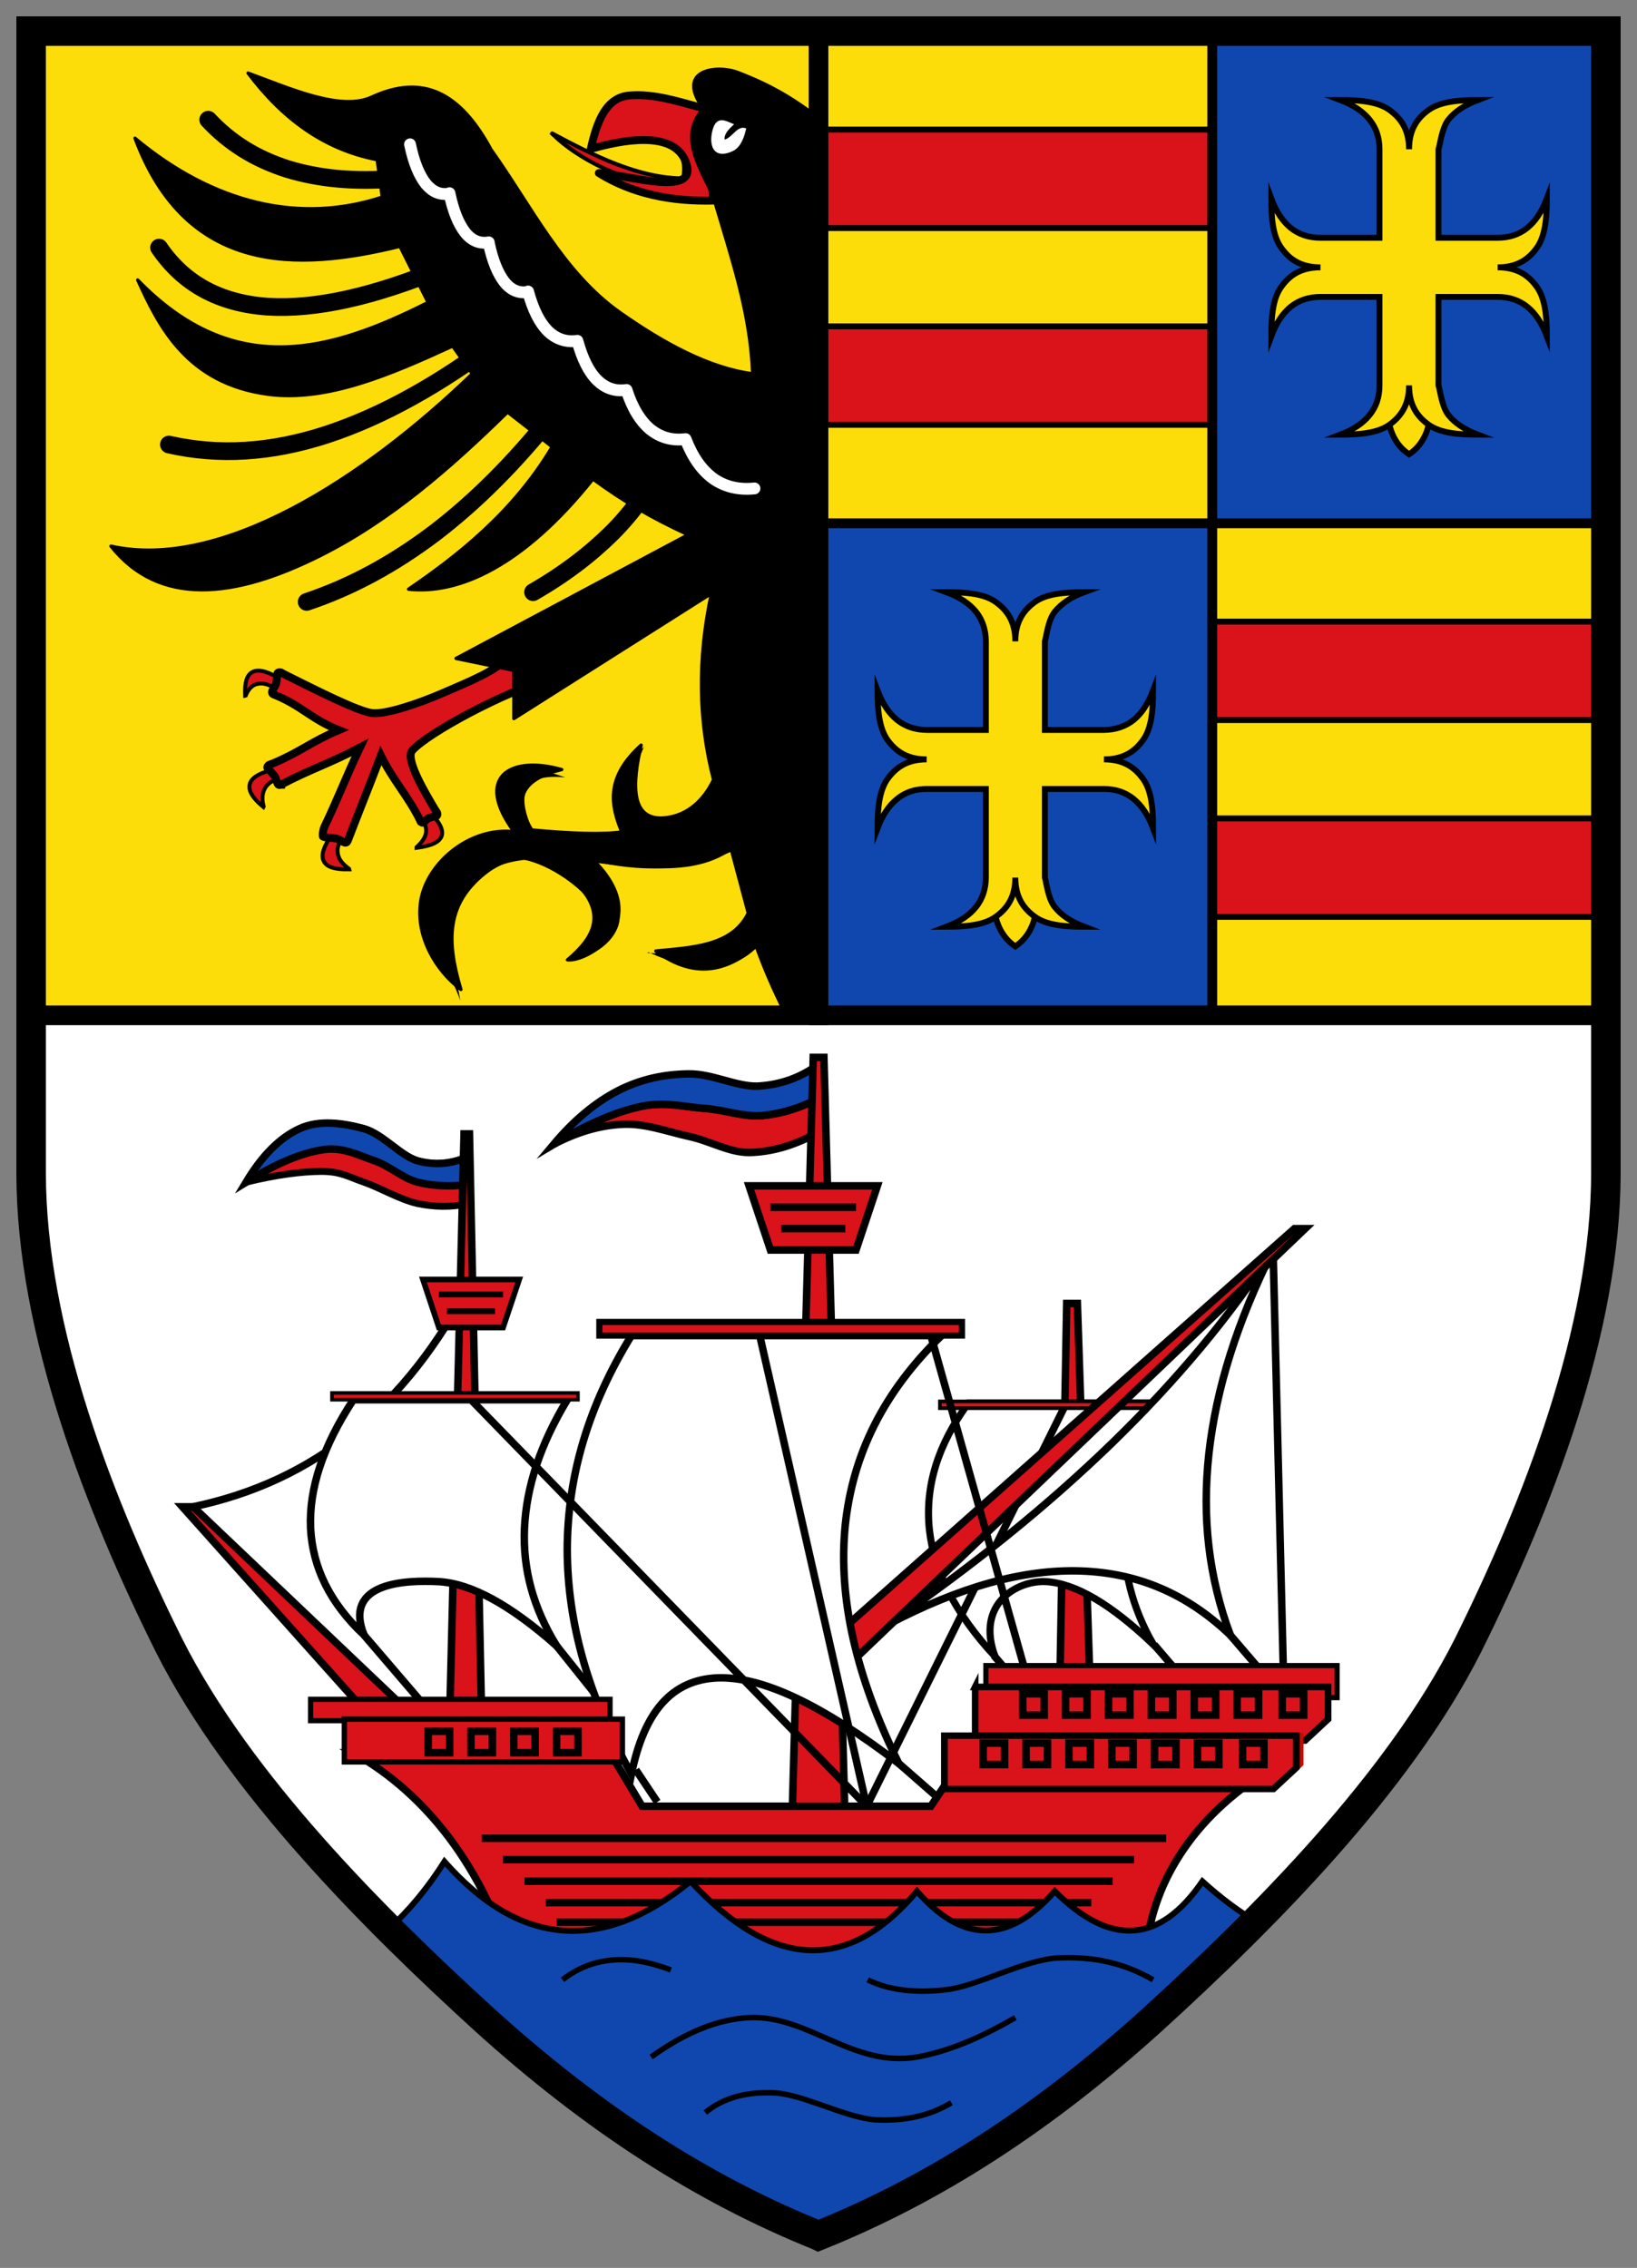 <svg xmlns="http://www.w3.org/2000/svg" height="692.773" width="500"><rect width="100%" height="100%" fill="#808080" stroke="none"/><path d="M250 682.913c-35.38-14.212-68.85-35.847-102.237-66.136-33.344-30.417-74.832-71.822-96.171-114.243-21.169-42.507-42.083-96.17-42.083-144.277V9.51h480.982v348.748c0 48.106-20.957 101.77-42.083 144.277-21.339 42.421-62.827 83.826-96.214 114.243-33.385 30.29-66.814 51.924-102.193 66.136" fill="#fff" fill-rule="evenodd"/><path d="M370.267 159.848H490.49V9.505H370.267z" fill="#0f47af" fill-rule="evenodd"/><path d="M370.267 159.848H490.49V9.505H370.267z" fill="none" stroke="#000" stroke-width=".042" stroke-linecap="round" stroke-linejoin="round" stroke-miterlimit="10"/><path d="M424.354 114.754c0 5.981-1.017 10.945 0 15.018 1.02 4.03 3.012 6.999 6.024 8.993 3.013-1.994 5.006-4.963 6.024-8.993.976-4.073 0-9.037 0-15.018" fill="#e7ab1e" fill-rule="evenodd"/><path stroke-miterlimit="10" d="M424.354 114.754c0 5.981-1.017 10.945 0 15.018 1.02 4.03 3.012 6.999 6.024 8.993 3.013-1.994 5.006-4.963 6.024-8.993.976-4.073 0-9.037 0-15.018z" fill="#fcdd09" stroke="#000" stroke-width="1.804"/><path d="M9.51 310.15H250V9.505H9.51z" fill="#fcdd09" fill-rule="evenodd"/><path stroke-miterlimit="10" d="M9.51 310.15H250V9.505H9.51z" fill="none" stroke="#000" stroke-width=".042"/><path d="M205.118 57.399c-8.23-1.527-15.145-3.393-21.254-6.109-6.109-2.63-11.072-5.939-15.06-9.756l13.278 7.041c6.575 2.759 12.303 4.413 17.35 5.431 5.007.933 9.25.975 12.728.127z" fill="#c80900" fill-rule="evenodd"/><path stroke-miterlimit="10" d="M205.118 57.399c-8.23-1.527-15.145-3.393-21.254-6.109-6.109-2.63-11.072-5.939-15.06-9.756l13.278 7.041c6.575 2.759 12.303 4.413 17.35 5.431 5.007.933 9.25.975 12.728.127z" fill="#da121a" stroke="#000" stroke-width=".421"/><path d="M142.672 353.463c-4.964 2.12-9.926 2.545-15.229 1.103-5.26-1.612-10.478-8.146-16.333-9.8-6.109-1.654-13.574-2.8-19.599 0-6.024 2.758-11.41 8.145-16.332 16.333 9.333-2.248 16.8-3.224 22.866-3.267 5.981 0 8.102 1.528 13.065 3.267 4.837 1.654 10.987 5.303 16.333 6.533 5.303 1.102 10.265 1.146 15.229.127" fill="#da121a" fill-rule="evenodd"/><path stroke-miterlimit="10" d="M142.672 353.463c-4.964 2.12-9.926 2.545-15.229 1.103-5.26-1.612-10.478-8.146-16.333-9.8-6.109-1.654-13.574-2.8-19.599 0-6.024 2.758-11.41 8.145-16.332 16.333 9.333-2.248 16.8-3.224 22.866-3.267 5.981 0 8.102 1.528 13.065 3.267 4.837 1.654 10.987 5.303 16.333 6.533 5.303 1.102 10.265 1.146 15.229.127z" fill="none" stroke="#000" stroke-width="2.104"/><path d="m333.317 525.612-4.241-127.436h-3.267l-2.291 127.436z" fill="#c80900" fill-rule="evenodd"/><path stroke-miterlimit="10" d="m333.317 525.608-4.242-127.435h-3.265l-2.292 127.435h9.8z" fill="#da121a" stroke="#000" stroke-width="2.287"/><path d="M355.249 428.592c-7.55 13.533-11.411 26.048-11.92 38.52-.467 12.387 2.46 23.925 8.95 35.252-12.98-12.345-23.714-18.665-32.707-19.217-8.993-.509-21.592 6.83-15.653 22.866-12.133-13.108-18.666-25.963-20.066-38.902-1.314-12.981 2.502-25.708 11.92-38.519z" fill="#fff" fill-rule="evenodd"/><path stroke-miterlimit="10" d="M355.249 428.59c-7.551 13.533-11.411 26.047-11.92 38.52-.467 12.387 2.46 23.925 8.95 35.252-12.98-12.345-23.713-18.666-32.708-19.218-8.993-.509-21.592 6.83-15.654 22.865-12.131-13.108-18.664-25.961-20.065-38.9-1.315-12.981 2.503-25.709 11.922-38.52z" fill="none" stroke="#000" stroke-width="2.162"/><path stroke-miterlimit="10" d="m325.554 428.887-60.833 122.855m-94.728-48.998 13.066 16.333m169.475-16.673 19.599 22.907m-68.595-19.641 19.598 22.908m-48.616 10.098 26.132 22.865m88.195-179.701 3.267 133.97m-16.333-16.332 19.6 22.865" fill="none" stroke="#000" stroke-width="2.287"/><path d="M287.077 430.161h75.129v-2.078h-75.129z" fill="#c80900" fill-rule="evenodd"/><path stroke-miterlimit="10" d="M287.079 428.08h75.129v2.084h-75.13z" fill="#da121a" stroke="#000" stroke-width="1.093"/><path d="M375.782 499.48c-13.236-12.642-28.211-19.005-45.731-19.6-17.648-.55-36.865 4.836-58.798 16.334 26.302-18.158 48.786-36.356 68.597-55.574 19.684-19.175 35.847-38.562 48.997-58.797-10.987 22.017-17.35 42.168-19.598 62.064-2.164 19.853-.042 37.84 6.533 55.573" fill="#fff" fill-rule="evenodd"/><path stroke-miterlimit="10" d="M375.781 499.478c-13.236-12.643-28.21-19.006-45.73-19.6-17.648-.551-36.865 4.836-58.798 16.332 26.302-18.156 48.786-36.355 68.596-55.572 19.685-19.175 35.847-38.563 48.998-58.797-10.987 22.017-17.35 42.167-19.598 62.063-2.164 19.853-.042 37.841 6.532 55.574z" fill="none" stroke="#000" stroke-width="2.287"/><path d="M251.655 502.746 395.38 375.311h3.266l-146.992 140.5v-13.065" fill="#c80900" fill-rule="evenodd"/><path stroke-miterlimit="10" d="M251.655 502.744 395.38 375.308h3.265L251.654 515.81v-13.066z" fill="#da121a" stroke="#000" stroke-width="2.287"/><path d="M248.855 346.463c-6.958 3.69-13.364 5.388-19.854 5.6-6.49 0-11.92-3.478-18.41-4.878-6.619-1.443-13.703-4.158-20.618-3.734-6.957.34-13.787 2.419-20.83 6.066 9.589-5.77 17.945-9.544 25.709-11.327 7.678-1.909 13.87-.084 20.234.383 6.237.423 11.498 2.545 17.267 2.248 5.727-.509 11.242-2.08 16.883-4.878" fill="#da121a" fill-rule="evenodd"/><path stroke-miterlimit="10" d="M248.856 346.46c-6.959 3.691-13.365 5.388-19.854 5.6-6.491 0-11.92-3.479-18.412-4.879-6.617-1.442-13.702-4.157-20.617-3.732-6.957.34-13.787 2.418-20.83 6.065 9.589-5.77 17.946-9.544 25.708-11.326 7.68-1.91 13.872-.085 20.236.381 6.236.425 11.496 2.547 17.265 2.25 5.727-.51 11.243-2.08 16.884-4.879z" fill="none" stroke="#000" stroke-width="2.287"/><path d="M249.236 335.943c-5.641 2.799-11.156 4.37-16.883 4.878-5.77.297-11.03-1.825-17.267-2.248-6.363-.467-12.556-2.292-20.234-.383-7.764 1.783-16.12 5.558-25.709 11.327 6.195-7.381 12.727-12.768 19.6-16.331 6.957-3.564 14.17-5.05 21.465-5.134 7.17-.17 14.51 3.86 21.042 3.734 6.405-.34 11.962-2.122 17.138-5.515l.848 9.67" fill="#0f47af" fill-rule="evenodd"/><path stroke-miterlimit="10" d="M249.237 335.94c-5.642 2.8-11.158 4.37-16.885 4.878-5.769.298-11.03-1.824-17.265-2.249-6.364-.466-12.557-2.29-20.236-.38-7.762 1.78-16.12 5.556-25.708 11.325 6.194-7.38 12.728-12.769 19.6-16.332 6.957-3.563 14.168-5.048 21.465-5.132 7.17-.17 14.51 3.86 21.042 3.732 6.406-.339 11.963-2.121 17.138-5.514l.848 9.671z" fill="none" stroke="#000" stroke-width="2.287"/><path d="m258.188 558.276-6.533-235.272h-3.266l-6.533 235.272h16.333" fill="#9d5333" fill-rule="evenodd"/><path stroke-miterlimit="10" d="M258.187 558.275 251.655 323h-3.266l-6.533 235.274h16.332z" fill="#da121a" stroke="#000" stroke-width="2.287"/><path d="M192.857 407.975c-13.15 21.38-19.514 42.846-19.599 65.372.085 22.612 6.449 44.884 19.6 68.598 3.902-19.176 12.387-28.763 26.131-29.4 13.702-.551 31.987 8.103 55.532 26.132-13.195-26.81-18.497-50.61-16.376-72.54 2.291-22.018 11.836-41.023 29.441-58.162" fill="#fff" fill-rule="evenodd"/><path stroke-miterlimit="10" d="M192.858 407.973c-13.151 21.38-19.514 42.846-19.6 65.373.086 22.61 6.449 44.882 19.6 68.596 3.902-19.174 12.387-28.763 26.132-29.398 13.702-.552 31.986 8.101 55.53 26.132-13.193-26.812-18.496-50.61-16.374-72.543 2.29-22.016 11.835-41.022 29.44-58.16z" fill="none" stroke="#000" stroke-width="2.287"/><path d="M142.672 361.862c-5.556.68-10.479.425-15.229-.763-4.751-1.358-8.23-4.836-13.066-6.533-4.879-1.612-9.885-4.497-16.332-3.266-6.618 1.102-14.127 4.369-22.866 9.799 4.921-8.188 10.308-13.575 16.332-16.332 6.025-2.8 13.49-1.655 19.6 0 5.854 1.653 11.072 8.187 16.332 9.799 5.303 1.442 10.265 1.018 15.229-1.103z" fill="#0000c3" fill-rule="evenodd"/><path stroke-miterlimit="10" d="M142.672 361.86c-5.556.679-10.478.424-15.229-.764-4.751-1.358-8.23-4.836-13.066-6.533-4.88-1.612-9.884-4.497-16.332-3.266-6.618 1.102-14.126 4.369-22.867 9.799 4.922-8.187 10.31-13.575 16.333-16.332 6.025-2.8 13.49-1.655 19.6 0 5.854 1.653 11.072 8.187 16.332 9.799 5.303 1.443 10.267 1.018 15.229-1.103z" fill="#0f47af" stroke="#000" stroke-width="2.287"/><path stroke-miterlimit="10" d="m111.196 499.478 19.598 22.865" fill="none" stroke="#000" stroke-width="2.287"/><path d="m147.126 525.612-3.732-179.233h-1.655l-4.412 179.233z" fill="#9d5333" fill-rule="evenodd"/><path stroke-miterlimit="10" d="m147.127 525.608-3.733-179.232h-1.654l-4.413 179.232z" fill="#da121a" stroke="#000" stroke-width="2.287"/><path d="m124.26 522.346-65.286-62.064h-3.266l55.487 62.064z" fill="#c80900" fill-rule="evenodd"/><path stroke-miterlimit="10" d="M124.262 522.343 58.974 460.28h-3.266l55.488 62.063z" fill="#da121a" stroke="#000" stroke-width="2.287"/><path d="M94.863 525.612h91.461v-6.533H94.863z" fill="#c80900" fill-rule="evenodd"/><path stroke-miterlimit="10" d="M94.865 519.079h91.462v6.532H94.865z" fill="#da121a" stroke="#000" stroke-width="1.589"/><path stroke-miterlimit="10" d="M143.86 391.64c-9.968 19.175-21.677 34.15-35.931 45.73-14.296 11.497-30.29 18.964-48.955 22.91" fill="none" stroke="#000" stroke-width="2.287"/><path d="M173.258 427.574c-8.272 13.745-12.471 26.599-13.065 39.24-.552 12.642 2.715 24.394 9.799 35.932-14.254-12.599-26.047-19.005-35.931-19.599-9.842-.509-29.398 0-22.866 16.333-10.478-9.884-15.696-20.66-16.332-32.666-.51-12.133 3.733-24.986 13.066-39.24" fill="#fff" fill-rule="evenodd"/><path stroke-miterlimit="10" d="M173.258 427.572c-8.271 13.744-12.472 26.598-13.066 39.24-.55 12.642 2.716 24.392 9.8 35.932-14.254-12.599-26.047-19.005-35.931-19.6-9.842-.509-29.399 0-22.865 16.334-10.479-9.886-15.696-20.66-16.333-32.665-.509-12.134 3.733-24.988 13.066-39.241z" fill="none" stroke="#000" stroke-width="2.287"/><path d="M156.927 600.784c-5.006-15.4-11.37-28.211-19.6-39.241-8.272-10.945-17.902-19.598-29.398-26.132h78.396l9.799 16.333h88.196l6.532-9.8h94.729c-11.582 7.594-20.066 16.247-26.132 26.131-6.024 9.886-9.29 20.576-9.8 32.709" fill="#da121a" fill-rule="evenodd"/><path stroke-miterlimit="10" d="M156.926 600.781c-5.005-15.399-11.368-28.21-19.598-39.24-8.273-10.945-17.902-19.6-29.399-26.132h78.396l9.8 16.333h88.194l6.534-9.8h94.728c-11.581 7.593-20.065 16.248-26.132 26.132-6.024 9.884-9.29 20.574-9.8 32.707z" fill="none" stroke="#000" stroke-width="2.287"/><path d="M105.172 538.21H190.1v-13.065h-84.928z" fill="#da121a" fill-rule="evenodd"/><path stroke-miterlimit="10" d="M105.171 525.145h84.93v13.065h-84.93z" fill="none" stroke="#000" stroke-width="1.633"/><path d="M183.058 407.975h110.764v-4.157H183.058z" fill="#c80900" fill-rule="evenodd"/><path stroke-miterlimit="10" d="M183.058 403.818h110.763v4.158H183.058z" fill="#da121a" stroke="#000" stroke-width="1.878"/><path stroke-miterlimit="10" d="M147.127 561.54h209.055m-202.522 6.534h192.723m-186.191 6.576H339.85m-173.124 6.532h166.591" fill="none" stroke="#000" stroke-width="2.287"/><path d="m228.79 362.244 6.532 19.6h26.13l6.534-19.6h-39.198" fill="#c80900" fill-rule="evenodd"/><path stroke-miterlimit="10" d="m228.789 362.242 6.533 19.597h26.132l6.532-19.597z" fill="#da121a" stroke="#000" stroke-width="2.287"/><path stroke-miterlimit="10" d="m232.055 407.973 32.666 143.769M143.86 427.572 264.72 551.74" fill="none" stroke="#000" stroke-width="2.287"/><path d="m129.183 390.836 4.878 14.679h19.598l4.92-14.679h-29.397" fill="#c80900" fill-rule="evenodd"/><path stroke-miterlimit="10" d="m129.182 390.835 4.878 14.678h19.6l4.92-14.678z" fill="#da121a" stroke="#000" stroke-width="1.715"/><path d="M101.395 427.574h75.13v-2.078h-75.13z" fill="#c80900" fill-rule="evenodd"/><path stroke-miterlimit="10" d="M101.397 425.495h75.13v2.077h-75.13z" fill="#da121a" stroke="#000" stroke-width="1.093"/><path stroke-miterlimit="10" d="m284.32 407.973 29.398 104.57m-78.396-143.768h26.132m-22.865 6.533h19.598m-88.194 211.856h156.792m-195.991-58.288h6.533v6.533h-6.533zm13.066 0h6.533v6.533h-6.533zm13.066 0h6.533v6.533h-6.533zm13.067 0h6.532v6.533h-6.532z" fill="none" stroke="#000" stroke-width="2.287"/><path stroke-miterlimit="10" d="M134.06 395.415h19.599m-17.138 5.132H151.2" fill="none" stroke="#000" stroke-width="1.758"/><path d="M301.119 518.57h107.285v-9.8H301.119z" fill="#c80900" fill-rule="evenodd"/><path stroke-miterlimit="10" d="M301.117 508.77v9.799h107.285v-9.8z" fill="#da121a" stroke="#000" stroke-width="1.575"/><path d="M297.852 515.303v16.374h100.795l7-6.533v-9.841H297.85" fill="#c80900" fill-rule="evenodd"/><path stroke-miterlimit="10" d="M297.854 515.302v16.376h100.795l7-6.533v-9.841H297.853z" fill="#da121a" stroke="#000" stroke-width="2.014"/><path d="M290.343 529.387v16.333h100.753l7.042-6.533v-9.799H290.343" fill="#c80900" fill-rule="evenodd"/><g stroke-miterlimit="10" stroke="#000" fill="#da121a"><path transform="matrix(.125 0 0 .118 -381.324 1239.32)" d="M5358.29-6009.64v138.25h803.76l56.18-55.3v-82.95z" stroke-width="16.549"/><path transform="matrix(.122 0 0 .122 -381.324 1239.32)" d="M5587.12-5793.86h53.67v53.65h-53.67zm107.35 0h53.67v53.65h-53.67zm107.35 0h53.68v53.65h-53.68zm107.35 0h53.33v53.65h-53.33zm107.01 0h53.67v53.65h-53.67zm107.35 0h53.67v53.65h-53.67zm112.92 0h53.68v53.65h-53.68zm-550.34-123.67h53.67v53.65h-53.67zm107.35 0h53.67v53.65h-53.67zm107.35 0h53.67v53.65h-53.67zm107.35 0h53.67v53.65h-53.67zm107.35 0h53.67v53.65h-53.67zm107.35 0h53.67v53.65h-53.67zm112.93 0h53.67v53.65h-53.67zm-1618.28 190.56 53.67 80.48" stroke-width="18.784"/></g><path d="M250 682.913c35.38-14.212 68.81-35.847 102.194-66.136 9.97-9.078 20.66-19.133 31.309-29.908-5.26-3.055-10.65-7.127-16.248-12.176-6.576 9.546-13.49 14.51-21.042 15.018-7.593.51-15.484-3.479-24.052-12.005-7.086 8.06-14 12.005-21.042 12.005-7.084 0-14-3.945-21.042-12.005-10.648 12.6-21.466 18.495-33.088 18.03-11.624-.552-23.417-7.467-36.059-21.043-13.66 11.073-26.472 15.994-39.114 15.018-12.642-1.06-24.435-7.932-36.058-21.041-5.049 7.932-10.606 14.72-16.97 20.532 9.885 9.885 19.769 19.175 28.975 27.575 33.387 30.29 66.857 51.924 102.238 66.136" fill="#0000c3" fill-rule="evenodd"/><path stroke-miterlimit="10" d="M250 682.913c35.38-14.212 68.81-35.847 102.194-66.136 9.97-9.078 20.66-19.133 31.309-29.908-5.26-3.055-10.65-7.127-16.248-12.176-6.576 9.546-13.49 14.51-21.042 15.018-7.593.51-15.484-3.479-24.052-12.005-7.086 8.06-14 12.005-21.042 12.005-7.084 0-14-3.945-21.042-12.005-10.648 12.6-21.466 18.495-33.088 18.03-11.624-.552-23.417-7.467-36.059-21.043-13.66 11.073-26.472 15.994-39.114 15.018-12.642-1.06-24.435-7.932-36.058-21.041-5.049 7.932-10.606 14.72-16.97 20.532 9.885 9.885 19.769 19.175 28.975 27.575 33.387 30.29 66.857 51.924 102.238 66.136z" fill="#0f47af" stroke="#000" stroke-width="1.804"/><path d="M250 159.848h120.267V9.505H250z" fill="#fcdd09" fill-rule="evenodd"/><path d="M250 69.66h120.267V39.583H250z" fill="#da121a" fill-rule="evenodd"/><path stroke-miterlimit="10" d="M250 69.66h120.267V39.583H250z" fill="none" stroke="#000" stroke-width="1.804"/><path d="M250 129.77h120.267V99.695H250z" fill="#da121a" fill-rule="evenodd"/><path stroke-miterlimit="10" d="M250 129.77h120.267V99.695H250z" fill="none" stroke="#000" stroke-width="1.804"/><path d="M370.267 310.15H490.49V159.848H370.267z" fill="#f0ab1e" fill-rule="evenodd"/><path stroke-miterlimit="10" d="M370.267 310.15H490.49V159.848H370.267z" fill="none" stroke="#000" stroke-width=".042"/><path stroke-miterlimit="10" d="M63.598 36.57c6.618 7.084 14.423 11.921 24.053 15.018 9.63 2.97 20.447 4.03 33.089 3.01M48.58 75.64c7.552 11.073 18.454 16.97 33.047 18.03 14.636.933 32.453-3.011 54.131-12.005m-84.166 54.131c15.145 3.435 30.969 2.544 48.107-3.012 17.18-5.643 34.828-15.442 54.088-30.078m15.018 24.053c-11.667 14.594-23.418 26.387-36.059 36.06-12.641 9.544-25.496 16.502-39.07 21.04m108.217-42.082c-3.605 7.51-8.441 14.465-15.017 21.042-6.618 6.533-14.466 12.556-24.053 18.071" fill="none" stroke="#000" stroke-width="5.411" stroke-linecap="round"/><path stroke-miterlimit="10" d="M215.426 645.327c5.388-4.455 12.345-6.406 21.042-6.024 8.696.38 21.72 7.55 30.883 8.23 9.079.466 16.672-1.273 23.247-5.218m-91.716-13.958c10.605-7.636 20.447-11.58 30.077-12.047 18.03-.721 31.604 15.356 51.118 12.047 9.078-1.612 18.921-5.556 30.035-12.047m-45.095-11.54c6.364 3.098 14.17 4.158 24.054 3.013 9.842-1.146 23.798-9.29 34.49-9.715 10.605-.467 19.98 1.654 28.633 6.703m-180.378-.001c4.54-3.563 9.503-5.514 15.06-6.023 5.558-.551 11.412.509 18.03 3.012" fill="none" stroke="#000" stroke-width="1.684"/><path d="M207.281 46.243c1.867 2.417 2.164 5.854.892 10.478-6.874-.255-14.807.042-21.297-2.122 8.018 5.176 21.423 6.576 30.799 5.854 1.102-.085 1.4-1.06.679-2.545-.68-1.356-1.359-2.715-1.952-4.072-1.867-4.03-4.54-7.042-4.963-10.436-.425-3.393.424-6.66 2.46-9.842-10.563-4.03-18.453-5.006-24.01-3.012-5.558 2.037-8.528 6.958-9.037 15.06 5.642-2.163 10.605-3.139 15.017-3.012 4.455.085 9.333 1.146 11.412 3.649" fill="#da121a" fill-rule="evenodd"/><path stroke-miterlimit="10" d="M207.281 46.243c1.867 2.417 2.164 5.854.892 10.478-6.874-.255-14.807.042-21.297-2.122 8.018 5.176 21.423 6.576 30.799 5.854 1.102-.085 1.4-1.06.679-2.545-.68-1.356-1.359-2.715-1.952-4.072-1.867-4.03-4.54-7.042-4.963-10.436-.425-3.393.424-6.66 2.46-9.842-10.563-4.03-18.453-5.006-24.01-3.012-5.558 2.037-8.528 6.958-9.037 15.06 5.642-2.163 10.605-3.139 15.017-3.012 4.455.085 9.333 1.146 11.412 3.649z" fill="none" stroke="#000" stroke-width="1.203"/><path d="M130.795 247.493c3.266 3.351 4.751 5.854 4.115 7.847-.68 1.952-3.183 3.055-7.68 3.649v-.17c1.91-1.782 2.885-3.308 2.928-5.048 0-1.74-.934-3.394-2.8-5.133l3.435-1.145" fill="#c80900" fill-rule="evenodd"/><path stroke-miterlimit="10" d="M130.795 247.493c3.266 3.351 4.751 5.854 4.115 7.847-.68 1.952-3.183 3.055-7.68 3.649v-.17c1.91-1.782 2.885-3.308 2.928-5.048 0-1.74-.934-3.394-2.8-5.133l3.435-1.145z" fill="#da121a" stroke="#000" stroke-width="1.203"/><path d="M86.124 207.7c-4.074-2.502-6.83-3.35-8.781-2.544-1.91.848-2.672 3.138-2.46 7.338l.169-.042c.933-2.249 2.206-3.393 3.988-3.606 1.738-.297 3.818.509 6.405 2.248l.679-3.393" fill="#da121a" fill-rule="evenodd"/><path stroke-miterlimit="10" d="M86.124 207.7c-4.074-2.502-6.83-3.35-8.781-2.544-1.91.848-2.672 3.138-2.46 7.338l.169-.042c.933-2.249 2.206-3.393 3.988-3.606 1.738-.297 3.818.509 6.405 2.248l.679-3.393z" fill="none" stroke="#000" stroke-width="1.203"/><path d="M84.13 234.894c-4.667 1.103-7.212 2.544-7.805 4.496-.637 1.909.678 4.285 4.115 7.126l.084-.169c-.678-2.418-.34-4.412.551-5.812 1.02-1.484 2.589-2.46 5.176-2.926z" fill="#c80900" fill-rule="evenodd"/><path stroke-miterlimit="10" d="M84.13 234.894c-4.667 1.103-7.212 2.544-7.805 4.496-.637 1.909.678 4.285 4.115 7.126l.084-.169c-.678-2.418-.34-4.412.551-5.812 1.02-1.484 2.589-2.46 5.176-2.926z" fill="#da121a" stroke="#000" stroke-width="1.203"/><path d="M101.692 254.408c-2.672 3.86-3.775 6.66-2.841 8.57.848 1.865 3.393 2.671 7.805 2.586l-.042-.17c-2.036-1.527-3.182-2.884-3.436-4.708-.34-1.782.466-3.606 1.951-5.642l-3.436-.636" fill="#da121a" fill-rule="evenodd"/><path stroke-miterlimit="10" d="M101.692 254.408c-2.672 3.86-3.775 6.66-2.841 8.57.848 1.865 3.393 2.671 7.805 2.586l-.042-.17c-2.036-1.527-3.182-2.884-3.436-4.708-.34-1.782.466-3.606 1.951-5.642z" fill="none" stroke="#000" stroke-width="1.203"/><path d="M132.746 247.07c-2.291-3.947-9.206-15.146-6.83-17.82 4.708-5.302 27.913-17.859 41.658-21.719-7.424-7.084-11.878-7.255-11.878-7.255-3.903 4.71-13.193 8.231-20.405 11.412-7.127 3.098-17.054 6.49-21.423 6.152-4.37-.382-18.072-7.425-26.726-11.71-.383-.21-.806-.38-1.4-.762-.467-.086-.764 0-.975.254-.17.255-.086.722-.17 1.315-.085.551-.127 1.443-.34 2.122-.254.678-.848 1.441-1.06 1.909-.17.423-.128.551-.042.763.042.17.212.339.466.382l.043.042c8.484 3.394 11.326 7.509 19.81 10.86-8.526 3.606-11.369 6.449-19.896 10.096-.466.17-.975.34-1.442.552-.381.297-.552.551-.467.891.086.297.467.509.892.975.34.425 1.017 1.06 1.4 1.655.338.636.509 1.613.763 2.036.17.424.297.51.509.552.212.085.509-.085.637-.085 0-.043.042-.043.042-.043 9.248-4.836 14.848-6.447 24.053-11.326-4.496 9.46-6.49 15.06-10.988 24.478-.126.254-.636 2.544-.297 2.757.297.212 1.697.34 2.292.381.594.086 1.442.128 2.163.34.68.212 1.443.849 1.909 1.018.425.17.551.128.764.042.17-.042.339-.38.381-.466 0-.043 0-.043.043-.085 3.606-9.418 6.533-16.545 10.096-25.963 3.818 7.722 8.315 12.303 12.09 19.982.043 0 .043.042.043.042.085.086.212.381.382.424.17.043.297.085.594-.127.339-.211.848-.89 1.358-1.145.509-.297 1.187-.382 1.654-.552.424-.128.806-.085.975-.254.212-.255.212-.509.085-.934-.254-.424-.51-.806-.763-1.187" fill="#c80900" fill-rule="evenodd"/><path stroke-miterlimit="10" d="M132.746 247.07c-2.291-3.947-9.206-15.146-6.83-17.82 4.708-5.302 27.913-17.859 41.658-21.719-7.424-7.084-11.878-7.255-11.878-7.255-3.903 4.71-13.193 8.231-20.405 11.412-7.127 3.098-17.054 6.49-21.423 6.152-4.37-.382-18.072-7.425-26.726-11.71-.383-.21-.806-.38-1.4-.762-.467-.086-.764 0-.975.254-.17.255-.086.722-.17 1.315-.085.551-.127 1.443-.34 2.122-.254.678-.848 1.441-1.06 1.909-.17.423-.128.551-.042.763.042.17.212.339.466.382l.043.042c8.484 3.394 11.326 7.509 19.81 10.86-8.526 3.606-11.369 6.449-19.896 10.096-.466.17-.975.34-1.442.552-.381.297-.552.551-.467.891.086.297.467.509.892.975.34.425 1.017 1.06 1.4 1.655.338.636.509 1.613.763 2.036.17.424.297.51.509.552.212.085.509-.085.637-.085 0-.043.042-.043.042-.043 9.248-4.836 14.848-6.447 24.053-11.326-4.496 9.46-6.49 15.06-10.988 24.478-.126.254-.636 2.544-.297 2.757.297.212 1.697.34 2.292.381.594.086 1.442.128 2.163.34.68.212 1.443.849 1.909 1.018.425.17.551.128.764.042.17-.042.339-.38.381-.466 0-.043 0-.043.043-.085 3.606-9.418 6.533-16.545 10.096-25.963 3.818 7.722 8.315 12.303 12.09 19.982.043 0 .043.042.043.042.085.086.212.381.382.424.17.043.297.085.594-.127.339-.211.848-.89 1.358-1.145.509-.297 1.187-.382 1.654-.552.424-.128.806-.085.975-.254.212-.255.212-.509.085-.934-.254-.424-.51-.806-.763-1.187z" fill="#da121a" stroke="#000" stroke-width="2.405"/><path d="M232.82 216.44c-8.528 13.448-12.176 23.332-21.678 29.907-9.503 6.449-24.351 9.248-34.872 8.739 4.964.509 4.964.509 0 0-18.24-1.824-42.378-3.648-47.597 20.83-1.612 7.72 8.443 19.26 11.92 29.78-1.569-8.485-3.986-24.139-1.145-29.526 17.564-33.471 71.312 8.95 91.929-25.156 4.751-7.807-.17-22.399 1.442-34.574" fill-rule="evenodd"/><path d="M164.69 257.504c-4.116-7.466-5.303-12.6-4.03-16.035 1.314-3.394 5.26-4.666 12.004-3.988-11.41-4.03-18.029-4.03-20.023 0-1.909 3.988.552 12.006 8.018 24.053m63.294-15.356c-13.957 7.636-23.544 10.86-29.738 10.01-6.067-1.017-7.212-11.028-6.703-15.653.467-4.751 3.394-8.738 9.248-12.302v-.254c-3.14 7.041-3.987 12.43-2.545 16.162 1.442 3.734 6.491 6.873 11.03 6.152 4.497-.891 9.418-4.455 15.399-11.03l3.309 6.914m-50.439 13.703c9.502 3.097 15.102 14.253 15.737 19.6.51 5.344-5.217 12.726-16.12 14.04l-.423-.168v-.001c8.696-6.618 11.283-13.108 7.424-18.2-3.862-5.047-13.83-12.004-21.89-12.81l15.27-2.46m55.913-11.328c3.522 2.546 4.794 6.83 4.285 12.854-.636 6.025-2.036 17.987-7.975 23.12-6.109 4.92-15.23 7.169-28 6.575l.298-.255c14.381 6.618 25.114 6.237 32.835-1.145 7.72-7.593 11.793-21.592 12.854-43.143" fill-rule="evenodd"/><path d="M370.267 310.15H490.49V159.848H370.267z" fill="#fcdd09" fill-rule="evenodd"/><path d="M370.267 219.96H490.49v-30.076H370.267z" fill="#da121a" fill-rule="evenodd"/><path stroke-miterlimit="10" d="M370.267 219.96H490.49v-30.076H370.267z" fill="none" stroke="#000" stroke-width="1.804"/><path d="M370.267 280.072H490.49v-30.077H370.267z" fill="#da121a" fill-rule="evenodd"/><path stroke-miterlimit="10" d="M370.267 280.072H490.49v-30.077H370.267z" fill="none" stroke="#000" stroke-width="1.804"/><path d="M403.314 90.7h18.028v27.023c0 3.565-.975 6.492-3.011 9.036-2.036 2.546-4.964 4.497-8.994 6.025 6.024 0 11.497-.509 15.017-3.012 3.522-2.546 6.024-6.025 6.024-12.049 0 6.024 2.462 9.503 6.024 12.05 3.522 2.502 8.994 3.01 15.018 3.01-4.03-1.527-7-3.478-9.036-6.024-1.994-2.544-2.503-7.465-3.012-9.036V90.7h18.072c3.52 0 6.491.977 8.994 2.97 2.544 2.036 4.496 5.006 6.024 9.036 0-6.023-.51-11.496-3.013-15.018-2.545-3.563-6.024-6.023-12.005-6.023 5.98 0 9.46-2.46 12.005-6.024 2.503-3.521 3.013-8.993 3.013-15.017-1.528 4.03-3.48 6.999-6.024 9.036-2.503 1.994-5.473 2.969-8.994 2.969h-18.072V45.606c.51-1.57 1.018-6.49 3.012-9.036 2.036-2.545 5.005-4.497 9.036-6.024-6.024 0-11.496.51-15.018 3.012-3.562 2.546-6.024 6.024-6.024 12.048 0-6.024-2.502-9.502-6.024-12.048-3.52-2.503-8.993-3.012-15.017-3.012 4.03 1.527 6.958 3.479 8.994 6.024 2.036 2.546 3.011 5.472 3.011 9.036v27.023h-18.028c-3.521 0-6.49-.975-9.036-2.97-2.503-2.036-4.497-5.005-5.982-9.035 0 6.024.466 11.496 3.012 15.017 2.503 3.563 5.982 6.024 12.006 6.024-6.024 0-9.503 2.46-12.006 6.023-2.546 3.522-3.012 8.995-3.012 15.018 1.485-4.03 3.479-7 5.982-9.035 2.546-1.994 5.515-2.97 9.036-2.97" fill="#e7ab1e" fill-rule="evenodd"/><path stroke-miterlimit="10" d="M403.314 90.7h18.028v27.023c0 3.565-.975 6.492-3.011 9.036-2.036 2.546-4.964 4.497-8.994 6.025 6.024 0 11.497-.509 15.017-3.012 3.522-2.546 6.024-6.025 6.024-12.049 0 6.024 2.462 9.503 6.024 12.05 3.522 2.502 8.994 3.01 15.018 3.01-4.03-1.527-7-3.478-9.036-6.024-1.994-2.544-2.503-7.465-3.012-9.036V90.7h18.072c3.52 0 6.491.977 8.994 2.97 2.544 2.036 4.496 5.006 6.024 9.036 0-6.023-.51-11.496-3.013-15.018-2.545-3.563-6.024-6.023-12.005-6.023 5.98 0 9.46-2.46 12.005-6.024 2.503-3.521 3.013-8.993 3.013-15.017-1.528 4.03-3.48 6.999-6.024 9.036-2.503 1.994-5.473 2.969-8.994 2.969h-18.072V45.606c.51-1.57 1.018-6.49 3.012-9.036 2.036-2.545 5.005-4.497 9.036-6.024-6.024 0-11.496.51-15.018 3.012-3.562 2.546-6.024 6.024-6.024 12.048 0-6.024-2.502-9.502-6.024-12.048-3.52-2.503-8.993-3.012-15.017-3.012 4.03 1.527 6.958 3.479 8.994 6.024 2.036 2.546 3.011 5.472 3.011 9.036v27.023h-18.028c-3.521 0-6.49-.975-9.036-2.97-2.503-2.036-4.497-5.005-5.982-9.035 0 6.024.466 11.496 3.012 15.017 2.503 3.563 5.982 6.024 12.006 6.024-6.024 0-9.503 2.46-12.006 6.023-2.546 3.522-3.012 8.995-3.012 15.018 1.485-4.03 3.479-7 5.982-9.035 2.546-1.994 5.515-2.97 9.036-2.97z" fill="#fcdd09" stroke="#000" stroke-width="1.804"/><path stroke-miterlimit="10" d="M250 682.913c-35.38-14.212-68.85-35.847-102.237-66.136-33.344-30.417-74.832-71.822-96.171-114.243-21.169-42.507-42.083-96.17-42.083-144.277V9.51h480.982v348.748c0 48.106-20.957 101.77-42.083 144.277-21.339 42.421-62.827 83.826-96.214 114.243-33.385 30.29-66.814 51.924-102.193 66.136z" fill="none" stroke="#000" stroke-width="9.019"/><path d="M250 310.15h120.267V159.848H250z" fill="#0f47af" fill-rule="evenodd"/><path stroke-miterlimit="10" d="M250 310.15h120.267V159.848H250z" fill="none" stroke="#000" stroke-width=".042"/><path d="M304.088 265.055c0 6.024-.975 10.945 0 15.018 1.018 4.03 3.012 7 6.024 9.036 3.012-2.037 5.006-5.006 6.025-9.036 1.018-4.073 0-8.994 0-15.018" fill="#e7ab1e" fill-rule="evenodd"/><path stroke-miterlimit="10" d="M304.088 265.055c0 6.024-.975 10.945 0 15.018 1.018 4.03 3.012 7 6.024 9.036 3.012-2.037 5.006-5.006 6.025-9.036 1.018-4.073 0-8.994 0-15.018z" fill="#fcdd09" stroke="#000" stroke-width="1.804"/><path d="M283.046 241.003h18.073v27.064c-.043 3.522-1.018 6.491-3.012 8.993-2.037 2.546-5.006 4.497-9.036 6.024 6.024 0 11.496-.466 15.017-3.01 3.563-2.546 6.024-6.025 6.024-12.007 0 5.982 2.503 9.46 6.025 12.006 3.52 2.545 9.034 3.01 15.017 3.01-4.03-1.526-6.958-3.477-8.993-6.023-2.037-2.502-2.546-7.465-3.013-8.993v-27.064h18.03c3.52 0 6.49.975 9.035 3.012 2.503 2.035 4.455 4.962 5.981 8.993 0-5.982-.466-11.455-3.012-15.018-2.501-3.521-5.98-6.024-12.005-6.024 6.024 0 9.504-2.46 12.005-5.981 2.546-3.564 3.012-9.036 3.012-15.06-1.526 4.03-3.478 7-5.98 9.036-2.546 1.994-5.516 2.97-9.037 3.012h-18.03v-27.066c.468-1.527.977-6.49 3.014-9.036 2.035-2.503 4.963-4.496 8.993-5.98-5.983 0-11.496.465-15.017 2.969-3.522 2.545-6.025 6.023-6.025 12.047 0-6.024-2.46-9.502-6.024-12.047-3.52-2.504-8.993-2.97-15.017-2.97 4.03 1.485 7 3.478 9.036 5.981 1.994 2.546 2.97 5.473 3.012 9.036v27.066h-18.073c-3.52-.043-6.49-1.018-8.993-3.012-2.545-2.037-4.496-5.006-6.024-9.036 0 6.024.51 11.496 3.012 15.06 2.546 3.52 6.024 5.98 12.005 5.98-5.981 0-9.46 2.504-12.005 6.025-2.503 3.563-3.012 9.036-3.012 15.018 1.528-4.031 3.479-6.958 6.024-8.993 2.503-2.037 5.472-3.012 8.993-3.012" fill="#fcdd09" fill-rule="evenodd"/><path stroke-miterlimit="10" d="M283.046 241.003h18.073v27.064c-.043 3.522-1.018 6.491-3.012 8.993-2.037 2.546-5.006 4.497-9.036 6.024 6.024 0 11.496-.466 15.017-3.01 3.563-2.546 6.024-6.025 6.024-12.007 0 5.982 2.503 9.46 6.025 12.006 3.52 2.545 9.034 3.01 15.017 3.01-4.03-1.526-6.958-3.477-8.993-6.023-2.037-2.502-2.546-7.465-3.013-8.993v-27.064h18.03c3.52 0 6.49.975 9.035 3.012 2.503 2.035 4.455 4.962 5.981 8.993 0-5.982-.466-11.455-3.012-15.018-2.501-3.521-5.98-6.024-12.005-6.024 6.024 0 9.504-2.46 12.005-5.981 2.546-3.564 3.012-9.036 3.012-15.06-1.526 4.03-3.478 7-5.98 9.036-2.546 1.994-5.516 2.97-9.037 3.012h-18.03v-27.066c.468-1.527.977-6.49 3.014-9.036 2.035-2.503 4.963-4.496 8.993-5.98-5.983 0-11.496.465-15.017 2.969-3.522 2.545-6.025 6.023-6.025 12.047 0-6.024-2.46-9.502-6.024-12.047-3.52-2.504-8.993-2.97-15.017-2.97 4.03 1.485 7 3.478 9.036 5.981 1.994 2.546 2.97 5.473 3.012 9.036v27.066h-18.073c-3.52-.043-6.49-1.018-8.993-3.012-2.545-2.037-4.496-5.006-6.024-9.036 0 6.024.51 11.496 3.012 15.06 2.546 3.52 6.024 5.98 12.005 5.98-5.981 0-9.46 2.504-12.005 6.025-2.503 3.563-3.012 9.036-3.012 15.018 1.528-4.031 3.479-6.958 6.024-8.993 2.503-2.037 5.472-3.012 8.993-3.012z" fill="none" stroke="#000" stroke-width="1.804"/><path stroke-miterlimit="10" d="M370.267 12.516V310.15M253.012 159.848h237.479" fill="none" stroke="#000" stroke-width="3.006"/><path stroke-miterlimit="10" d="M250 9.51v303.65" fill="none" stroke="#000" stroke-width="6.013"/><path d="M168.65 40.745c12.277 6.531 26.452 13.91 40.736 13.751l-.26 3.373c-14.62-1.232-30.002-6.91-40.476-17.124z" fill="#da121a" fill-rule="evenodd" stroke="#000" stroke-width="1.2" stroke-linecap="round" stroke-linejoin="round"/><g fill-rule="evenodd"><path d="M180.443 45.5c9.203-2.667 24.992-5.826 28.906 3.67 4.758 11.54-17.33 4.274-26.445 3.687 10.205 6.368 22.116 8.75 35.055 8.421l-3.302-28.254c-7.461-1.998-14.845-4.48-22.383-3.866-7.285.594-9.994 8.167-11.831 16.342z" fill="#da121a" stroke="#000" stroke-width="2.4" stroke-linecap="round" stroke-linejoin="round"/><path d="M75.763 22.323C88.36 26.92 104.02 34.06 113.555 29.65c15.635-7.23 27.053-1.352 36.414 16.023 12.39 17.362 22.071 37.615 39.438 49.817 13.024 9.15 26.984 16.919 40.476 18.681-.7-18.752-6.48-35.304-11.998-54.057-3.337-7.742-11.133-18.419-3.05-26.895-8.812-12.149 4.354-13.435 10.378-11.138 10.261 3.912 16.35 7.794 21.787 11.69v274h-8.05c-2.668-5.518-5.335-11.363-8.003-18.785-10.214 9.056-20.428 9.096-30.642 1.52 10.47-1.082 23.296-1.296 28.237-11.595l-5.164-19.352c-14.09 6.632-28.182 6.128-42.273 3.025 19.062 18.796-1.407 31.324-7.758 30.616 7.635-6.522 14.155-15.03-1.468-26.984-8.903-6.813-17.956-4.2-23.923.645-11.317 9.188-11.78 19.965-7.176 35.402-7.524-5.6-13.817-16.019-12.328-26.68 1.649-11.801 14.868-23.093 28.541-21.517-12.28-16.739-1.157-23.455 14.593-18.985-14.559 3.432-13.787 11.098-9.163 18.44 11.845 1.098 21.495 1.464 27.477.608-3.33-8.062-5.114-16.55 5.923-26.528-2.6 11.42-3.664 23.743 7.9 22.136 6.223-.866 11.09-5.018 14.225-11.543-4.647-17.867-4.976-36.835-.67-56.903l-60.322 38.222v-14.719l-17.68-3.658 70.888-37.793c-11.048-5.065-19.779-10.202-29.06-16.998-21.118 26.453-40.915 35.325-56.321 33.64 14.622-10.011 31.813-23.279 43.867-43.5l-13.618-10.593c-17.466 17.066-35.697 33.083-57.275 43.883-26.204 13.115-49.162 15.576-63.875-2.951 33.304 7.456 76.758-20.224 110.379-52.653l-6.012-8.454c-18.746 8.635-38.328 17.07-56.237 14.744-25.01-3.246-33.578-20.972-39.953-34.93 29.561 30.505 59.123 21.745 88.684 6.846l-8.58-17.125C90.596 83.01 56.85 83.977 41.235 42.22c24.094 20.127 50.45 26.224 75.522 17.984L115.2 48.788c-16.27-3.09-29.03-12.621-39.437-26.465z" stroke="#000" stroke-linecap="round" stroke-linejoin="round"/><path d="M223.656 45.674c-6.597 3.079-6.5-3.367-5.265-6.638 1.074-2.846 3.033-1.691 4.917-.917-1.803 1.694-2.966 3.387-2.335 5.081 2.669-.214 4.238-4.117 6.356-3.639-.789 3.343-2.03 5.347-3.673 6.113z" fill="#fff" stroke="#fff"/></g><path stroke-miterlimit="10" d="M9.51 310.15h480.98" fill="none" stroke="#000" stroke-width="6.013"/><path d="M125.237 44.08c1.146 5.6 2.8 9.459 4.793 12.047 2.08 2.46 4.328 3.52 7.255 3.012v-.127c1.145 5.515 2.8 9.46 4.794 12.005 1.951 2.46 4.412 3.52 7.21 3.012v.127c1.146 5.516 2.8 9.46 4.795 12.006 1.951 2.46 4.412 3.52 7.212 3.012v-.128c1.527 5.6 3.478 9.46 6.024 12.049 2.503 2.46 5.515 3.52 9.035 3.011 1.528 5.515 3.479 9.46 6.024 12.005 2.546 2.46 5.388 3.522 8.994 3.012 1.739 5.515 4.2 9.46 7.211 12.006 3.097 2.46 6.491 3.521 10.818 3.012 2.164 5.6 4.921 9.46 8.442 12.048 3.48 2.46 7.68 3.52 12.6 3.012" fill="none" stroke="#fff" stroke-width="3.608" stroke-linecap="round" stroke-linejoin="round" stroke-miterlimit="10"/></svg>